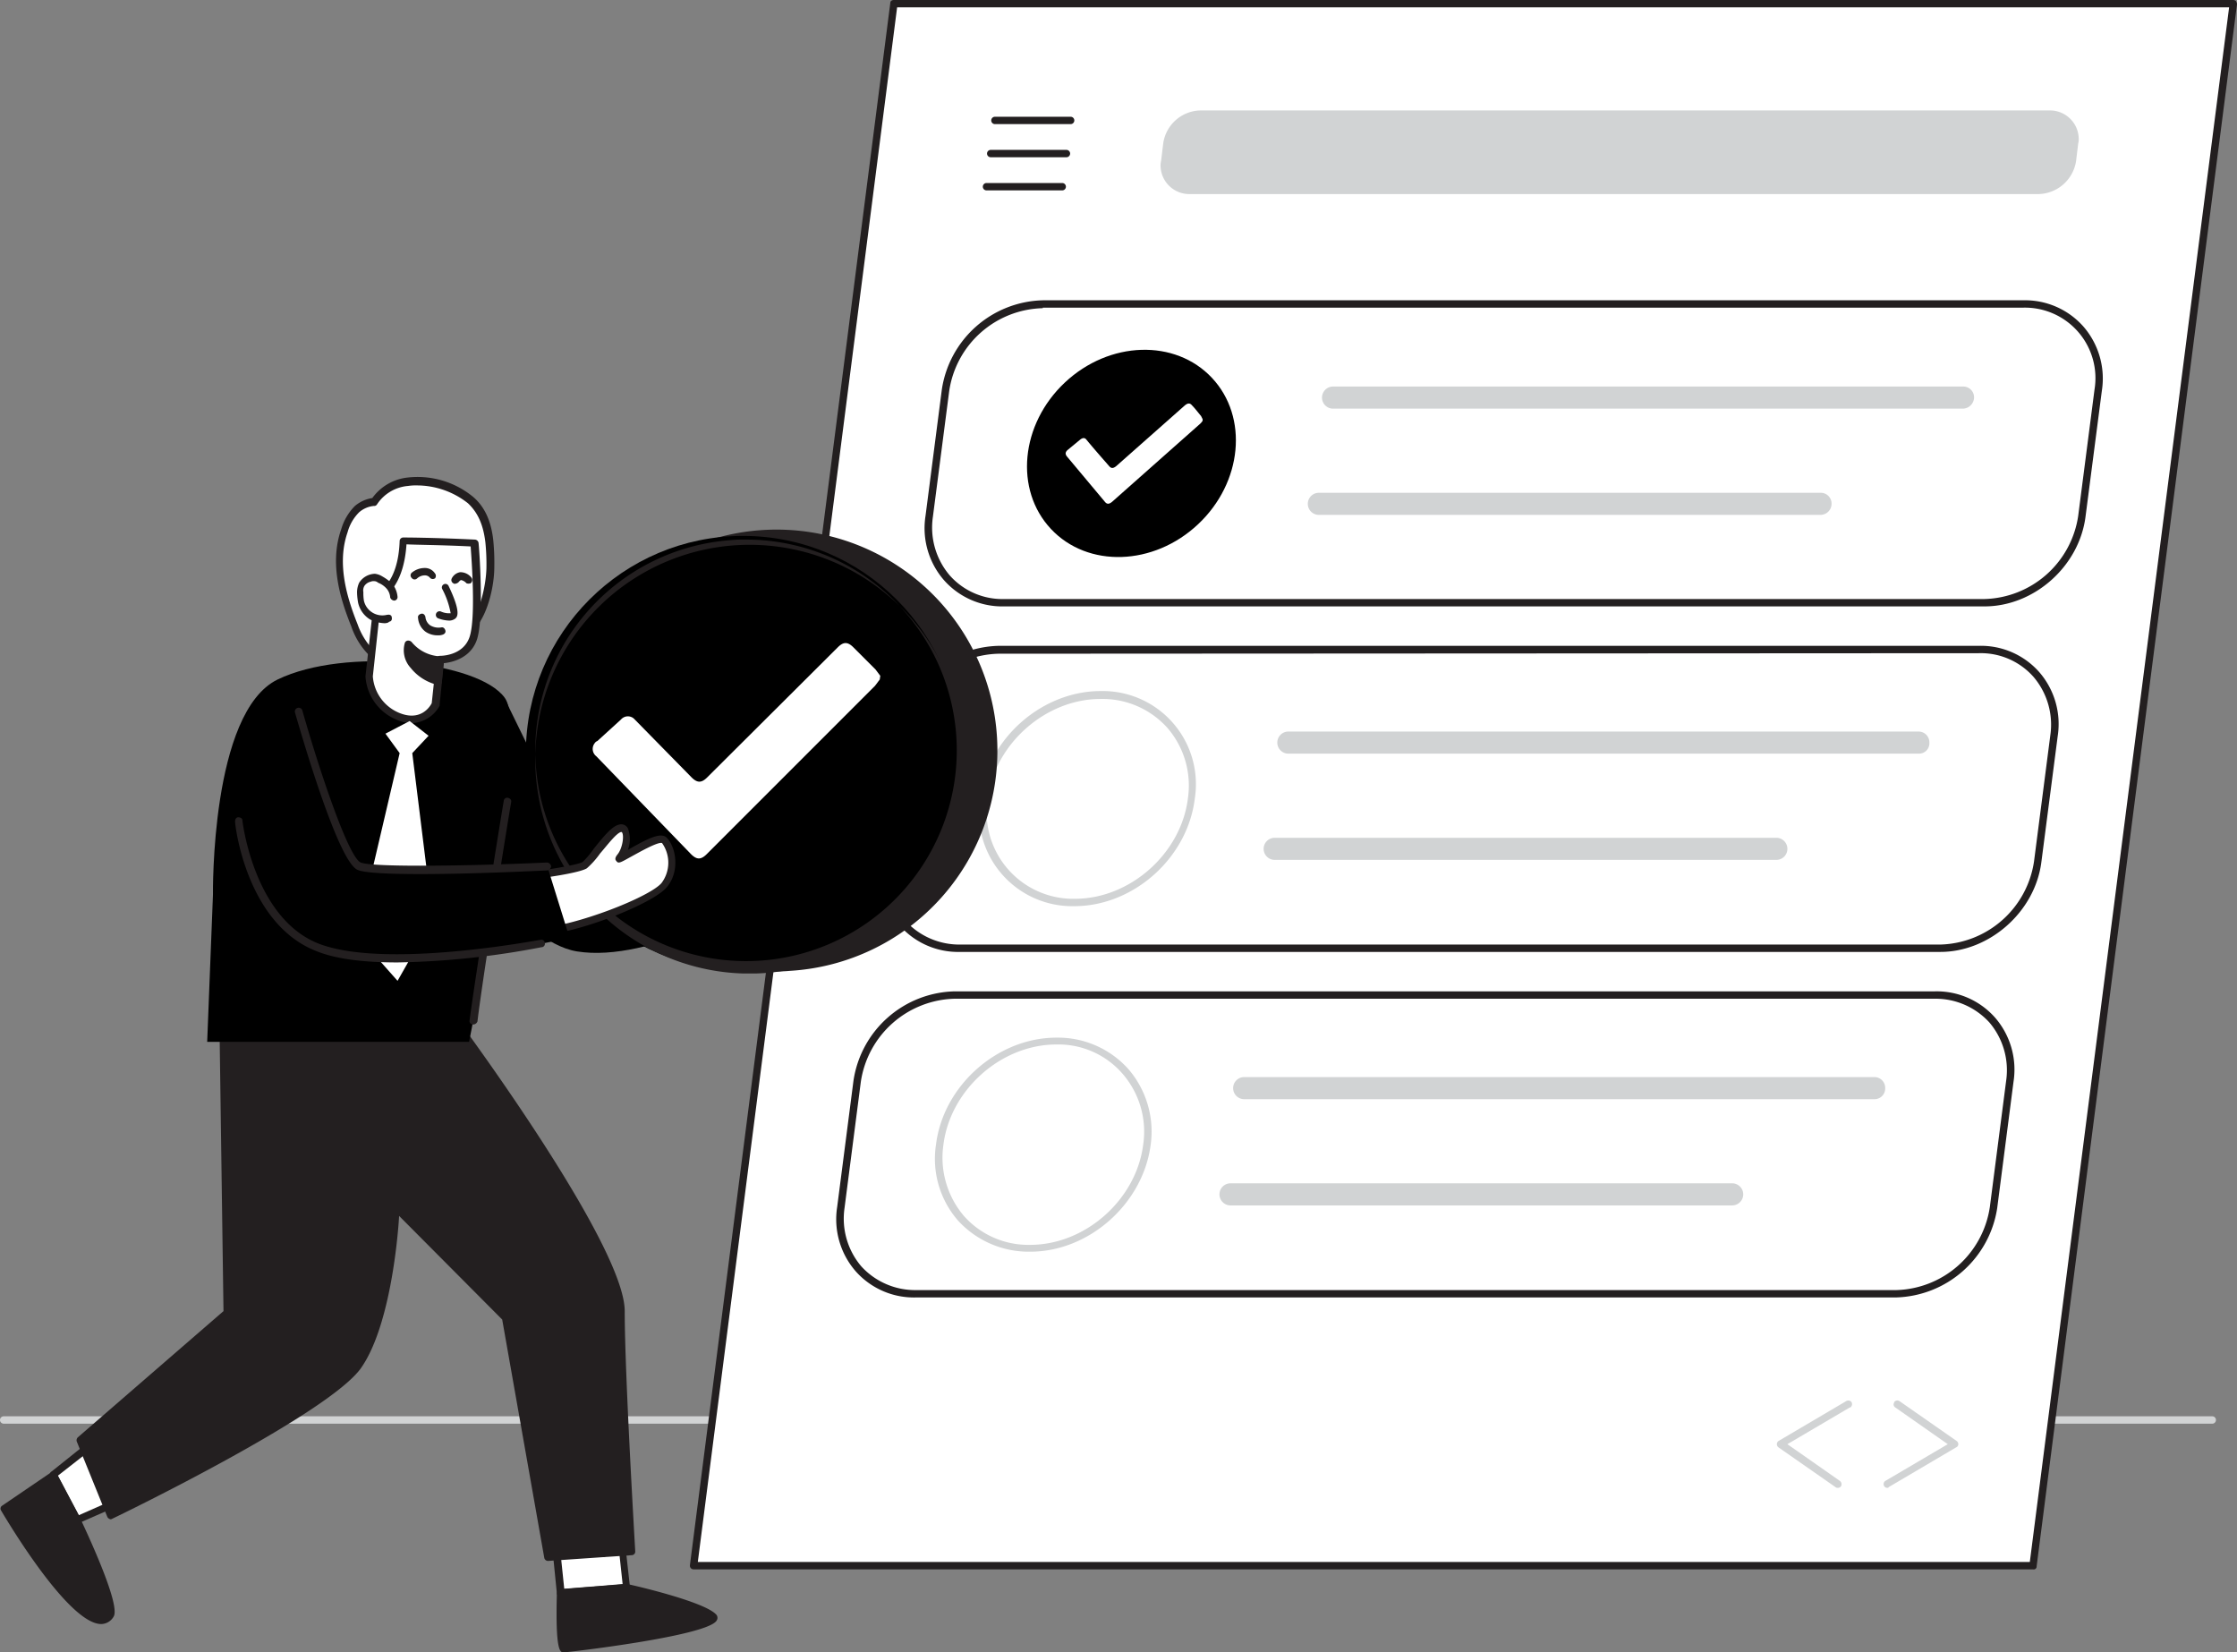 <svg xmlns="http://www.w3.org/2000/svg" width="425.4" height="314.2" viewBox="0 0 425.4 314.2">
  <rect x="0" y="0" width="425.4" height="314.2" fill="#808080" stroke="none"/>
  <g id="completed-task" transform="translate(-37.3 -92.9)">
    <path id="Floor_completed-task-31" d="M458,363.6H38a.7.7,0,0,1,0-1.4H458a.7.7,0,1,1,0,1.4Z" fill="#d1d3d4"/>
    <g id="Task_List_completed-task-31">
      <path id="Path_1" data-name="Path 1" d="M423.9,390.6H169.2l38.1-297H462Z" fill="#fff"/>
      <path id="Path_2" data-name="Path 2" d="M423.9,391.3H169.2a.684.684,0,0,1-.7-.7v-.1l38.1-297c0-.4.3-.6.7-.6H462a.764.764,0,0,1,.5.2,1.421,1.421,0,0,1,.2.6l-38.1,297A.563.563,0,0,1,423.9,391.3ZM170,389.9H423.3L461.2,94.3H207.9Z" fill="#231f20"/>
      <path id="Path_3" data-name="Path 3" d="M425,129.8H263.6a5.464,5.464,0,0,1-5.6-5.3,3.4,3.4,0,0,1,.1-1l.4-3.3a7.3,7.3,0,0,1,7.1-6.3H427a5.464,5.464,0,0,1,5.6,5.3,3.4,3.4,0,0,1-.1,1l-.4,3.3A7.391,7.391,0,0,1,425,129.8Z" fill="#d1d3d4"/>
      <path id="Path_4" data-name="Path 4" d="M240.9,116.5H226.5a.7.7,0,1,1,0-1.4h14.4a.7.7,0,0,1,0,1.4Z" fill="#231f20"/>
      <path id="Path_5" data-name="Path 5" d="M240.1,122.8H225.7a.7.7,0,1,1,0-1.4h14.4a.7.7,0,1,1,0,1.4Z" fill="#231f20"/>
      <path id="Path_6" data-name="Path 6" d="M239.3,129.1H224.9a.7.7,0,1,1,0-1.4h14.4a.7.7,0,1,1,0,1.4Z" fill="#231f20"/>
      <path id="Path_7" data-name="Path 7" d="M414.7,207.6H228.3A14.1,14.1,0,0,1,214,191.2l3.1-23.9a19.167,19.167,0,0,1,18.5-16.4H422a14.1,14.1,0,0,1,14.3,16.4l-3.1,23.9A19.269,19.269,0,0,1,414.7,207.6Z" fill="#fff"/>
      <path id="Path_8" data-name="Path 8" d="M414.7,208.2H228.3a14.8,14.8,0,0,1-11.5-5,15.073,15.073,0,0,1-3.5-12.2l3.1-24a19.913,19.913,0,0,1,19.2-17H422a14.8,14.8,0,0,1,11.5,5,15.073,15.073,0,0,1,3.5,12.2l-3.1,23.9C432.7,200.6,424.1,208.2,414.7,208.2ZM235.6,151.5a18.431,18.431,0,0,0-17.8,15.8l-3.1,23.9a14.005,14.005,0,0,0,3.2,11.1,13.364,13.364,0,0,0,10.4,4.5H414.7A18.512,18.512,0,0,0,432.5,191l3.1-24A13.407,13.407,0,0,0,422,151.4H235.6Z" fill="#231f20"/>
      <ellipse id="Ellipse_1" data-name="Ellipse 1" cx="21" cy="18.5" rx="21" ry="18.5" transform="matrix(0.729, -0.684, 0.684, 0.729, 224.499, 179.99)"/>
      <path id="Path_9" data-name="Path 9" d="M266,172.9a2.652,2.652,0,0,1-.5.6l-16.7,14.8c-.6.5-1,.5-1.4,0l-7.2-8.6c-.4-.5-.3-.9.2-1.3l2.3-1.9q.75-.6,1.2,0c1.4,1.7,2.9,3.4,4.3,5,.4.5.8.5,1.4,0l13-11.5c.6-.5,1-.5,1.4,0,.6.6,1.1,1.3,1.7,2l.3.6Z" fill="#fff"/>
      <path id="Path_10" data-name="Path 10" d="M410.6,170.6H290.8a2.1,2.1,0,1,1,0-4.2H410.6a2.051,2.051,0,0,1,2.1,2.1,2.182,2.182,0,0,1-2.1,2.1Z" fill="#d1d3d4"/>
      <path id="Path_11" data-name="Path 11" d="M383.5,190.8H288.1a2.1,2.1,0,1,1,0-4.2h95.4a2.051,2.051,0,0,1,2.1,2.1A2.112,2.112,0,0,1,383.5,190.8Z" fill="#d1d3d4"/>
      <path id="Path_12" data-name="Path 12" d="M406.3,273.2H219.9c-9.1,0-15.5-7.3-14.3-16.4l3.1-24a19.258,19.258,0,0,1,18.5-16.4H413.6c9.1,0,15.5,7.3,14.3,16.4l-3.1,24A19.167,19.167,0,0,1,406.3,273.2Z" fill="#fff"/>
      <path id="Path_13" data-name="Path 13" d="M406.3,273.9H219.9a14.8,14.8,0,0,1-11.5-5,15.073,15.073,0,0,1-3.5-12.2l3.1-24a19.913,19.913,0,0,1,19.2-17H413.6a14.8,14.8,0,0,1,11.5,5,15.073,15.073,0,0,1,3.5,12.2l-3.1,23.9C424.3,266.3,415.6,273.9,406.3,273.9ZM227.2,217.2A18.431,18.431,0,0,0,209.4,233l-3.1,24a13.679,13.679,0,0,0,3.2,11,13.858,13.858,0,0,0,10.4,4.5H406.3a18.512,18.512,0,0,0,17.8-15.8l3.1-24a14.005,14.005,0,0,0-3.2-11.1,13.364,13.364,0,0,0-10.4-4.5Z" fill="#231f20"/>
      <path id="Path_14" data-name="Path 14" d="M241.6,265.2a17.735,17.735,0,0,1-17.9-20.6c1.4-11.2,11.7-20.3,22.9-20.3a17.713,17.713,0,0,1,17.9,20.5h0C263.1,256.1,252.8,265.2,241.6,265.2Zm5-39.4c-10.5,0-20.2,8.6-21.5,19.1a16.468,16.468,0,0,0,16.6,18.9c10.5,0,20.2-8.6,21.5-19.1h0a16.782,16.782,0,0,0-3.9-13.4,16.594,16.594,0,0,0-12.7-5.5Z" fill="#d1d3d4"/>
      <path id="Path_15" data-name="Path 15" d="M257.6,238.6a2.652,2.652,0,0,1-.5.6L240.4,254c-.6.5-1,.5-1.4,0l-7.2-8.6c-.4-.5-.3-.9.2-1.3l2.3-1.9q.75-.6,1.2,0l4.3,5c.4.5.8.5,1.4,0l13-11.5c.6-.5.9-.5,1.4,0,.6.7,1.1,1.3,1.7,2l.3.6Z" fill="#fff"/>
      <path id="Path_16" data-name="Path 16" d="M402.2,236.2H282.3a2.1,2.1,0,0,1,0-4.2H402.1a2.051,2.051,0,0,1,2.1,2.1A1.97,1.97,0,0,1,402.2,236.2Z" fill="#d1d3d4"/>
      <path id="Path_17" data-name="Path 17" d="M375.1,256.4H279.7a2.1,2.1,0,0,1,0-4.2h95.4a2.1,2.1,0,1,1,0,4.2Z" fill="#d1d3d4"/>
      <path id="Path_18" data-name="Path 18" d="M397.8,338.9H211.5a14.1,14.1,0,0,1-14.3-16.4l3.1-24a19.258,19.258,0,0,1,18.5-16.4H405.2a14.1,14.1,0,0,1,14.3,16.4l-3.1,24A19.28,19.28,0,0,1,397.8,338.9Z" fill="#fff"/>
      <path id="Path_19" data-name="Path 19" d="M397.8,339.6H211.5a14.8,14.8,0,0,1-11.5-5,15.073,15.073,0,0,1-3.5-12.2l3.1-24a19.913,19.913,0,0,1,19.2-17H405.2a14.8,14.8,0,0,1,11.5,5,15.073,15.073,0,0,1,3.5,12.2l-3.1,24A20.016,20.016,0,0,1,397.8,339.6Zm-179-56.8A18.512,18.512,0,0,0,201,298.6l-3.1,24a14.005,14.005,0,0,0,3.2,11.1,13.858,13.858,0,0,0,10.4,4.5H397.9a18.512,18.512,0,0,0,17.8-15.8l3.1-24a14.005,14.005,0,0,0-3.2-11.1,13.858,13.858,0,0,0-10.4-4.5Z" fill="#231f20"/>
      <path id="Path_20" data-name="Path 20" d="M233.2,330.9a18.231,18.231,0,0,1-13.7-5.9,17.853,17.853,0,0,1-4.2-14.5c1.4-11.2,11.7-20.3,22.9-20.3a17.972,17.972,0,0,1,13.7,6,18.21,18.21,0,0,1,4.2,14.5h0C254.6,321.8,244.4,330.9,233.2,330.9Zm5-39.4c-10.5,0-20.2,8.6-21.5,19.1a17.109,17.109,0,0,0,3.9,13.5,16.385,16.385,0,0,0,12.6,5.5c10.5,0,20.2-8.6,21.5-19.1h0a16.782,16.782,0,0,0-3.9-13.4A16.146,16.146,0,0,0,238.2,291.5Z" fill="#d1d3d4"/>
      <path id="Path_21" data-name="Path 21" d="M249.1,304.2a2.652,2.652,0,0,1-.5.6l-16.7,14.8c-.6.5-1,.5-1.4,0l-7.2-8.6c-.4-.5-.3-.9.2-1.3l2.3-1.9q.75-.6,1.2,0l4.3,5c.4.5.8.5,1.4,0l13-11.5c.6-.5,1-.5,1.4,0,.6.6,1.1,1.3,1.7,2a2.186,2.186,0,0,0,.3.5Z" fill="#fff"/>
      <path id="Path_22" data-name="Path 22" d="M393.8,301.9H273.9a2.1,2.1,0,1,1,0-4.2H393.7a2.051,2.051,0,0,1,2.1,2.1A2.03,2.03,0,0,1,393.8,301.9Z" fill="#d1d3d4"/>
      <path id="Path_23" data-name="Path 23" d="M366.7,322.1H271.3a2.1,2.1,0,0,1,0-4.2h95.4a2.1,2.1,0,1,1,0,4.2Z" fill="#d1d3d4"/>
      <path id="Path_24" data-name="Path 24" d="M386.8,375.8a.6.6,0,0,1-.4-.1l-10.9-7.6a.75.75,0,0,1,0-1.2l12.9-7.6a.775.775,0,0,1,1,.2h0a.8.8,0,0,1-.2,1h-.1l-11.9,7,10,7a.776.776,0,0,1,.2,1h0A.713.713,0,0,1,386.8,375.8Z" fill="#d1d3d4"/>
      <path id="Path_25" data-name="Path 25" d="M396.2,375.8a.684.684,0,0,1-.7-.7.713.713,0,0,1,.3-.6l11.9-7-10-7a.651.651,0,0,1-.2-.9v-.1a.752.752,0,0,1,1-.2h0l10.9,7.6a.713.713,0,0,1,.3.6.622.622,0,0,1-.4.6l-12.9,7.6C396.5,375.7,396.4,375.8,396.2,375.8Z" fill="#d1d3d4"/>
    </g>
    <g id="Character_completed-task-31">
      <path id="Path_26" data-name="Path 26" d="M123.7,251.1s11.8,20.8,23.3,22.7c14.1,2.3,34.8-10.1,34.8-10.1l-11.7-11.4-23.9-.1-13-26.6Z"/>
      <path id="Path_27" data-name="Path 27" d="M143.1,386.8l.8,9,12.5-1L155.2,384Z" fill="#fff"/>
      <path id="Path_28" data-name="Path 28" d="M143.9,396.5a.669.669,0,0,1-.7-.6l-.9-9a.792.792,0,0,1,.5-.8l12.2-2.8a1.268,1.268,0,0,1,.6.1.55.55,0,0,1,.3.5l1.2,10.8c0,.2,0,.4-.2.5a.764.764,0,0,1-.5.2l-12.5,1.1Zm-.1-9.2.8,7.7,11.1-.9-1-9.3Z" fill="#231f20"/>
      <path id="Path_29" data-name="Path 29" d="M55.5,366.9l-8.1,6.4,4.6,8.6,8-3.5Z" fill="#fff"/>
      <path id="Path_30" data-name="Path 30" d="M52,382.6a.548.548,0,0,1-.6-.4l-4.5-8.6a.651.651,0,0,1,.2-.9l8-6.4a.661.661,0,0,1,.6-.1,1,1,0,0,1,.5.4l4.5,11.5a.7.7,0,0,1-.4.9l-8,3.5A.367.367,0,0,1,52,382.6Zm-3.7-9.1,4,7.5,6.8-3-3.9-9.9Z" fill="#231f20"/>
      <path id="Path_31" data-name="Path 31" d="M79.6,285.4l.8,57.3L52.5,366.9l5.8,14.3s40.8-19.6,47.1-28.4,7.3-30.2,7.3-30.2l20.9,21,8,45.5,15.9-.9s-2-33.4-2-45.8-31.6-55-31.6-55Z" fill="#231f20"/>
      <path id="Path_32" data-name="Path 32" d="M141.5,389.7a.73.73,0,0,1-.7-.6l-8-45.3-19.6-19.7c-.3,5.1-1.9,21.4-7.3,29-6.4,8.8-45.6,27.8-47.3,28.6a.446.446,0,0,1-.5,0,.781.781,0,0,1-.4-.4L51.9,367a.778.778,0,0,1,.2-.8l27.7-24-.8-57a.684.684,0,0,1,.7-.7l44.2,2a.55.55,0,0,1,.5.3c1.3,1.8,31.7,42.9,31.7,55.4,0,12.2,2,45.4,2,45.7a.669.669,0,0,1-.6.7h0l-16,1.1Zm-28.9-67.8a.764.764,0,0,1,.5.2L134,343a.52.52,0,0,1,.2.4l7.9,44.9,14.6-.8c-.3-4.9-2-33.8-2-45.1,0-11.5-28.6-50.7-31.2-54.3l-43.2-1.9.8,56.5a.764.764,0,0,1-.2.5L53.3,367.1l5.3,13.1c5.3-2.6,40.4-19.9,46.1-27.9,6.2-8.6,7.2-29.6,7.2-29.8a.675.675,0,0,1,.4-.6Z" fill="#231f20"/>
      <path id="Path_33" data-name="Path 33" d="M76.7,291l1.1-28s-.5-34.7,12.3-40.9,38.2-3.5,43.2,3.5-6.8,65.4-6.8,65.4Z"/>
      <path id="Path_34" data-name="Path 34" d="M130.3,195.9a11.52,11.52,0,0,0-3.5-7.8c-4.5-4.1-14.6-5.7-18.3.4a5.922,5.922,0,0,0-3.3,1.3,8.941,8.941,0,0,0-2.4,4.1c-2.1,5.9-.4,12.2,1.9,18a14.64,14.64,0,0,0,3.2,5.2c3.5,3.3,8.4,1.5,12.3-.2a17.511,17.511,0,0,0,6.9-4.9c2.2-2.7,3.3-7.7,3.3-11.1A42.14,42.14,0,0,0,130.3,195.9Z" fill="#fff"/>
      <path id="Path_35" data-name="Path 35" d="M112.8,219.6a7.009,7.009,0,0,1-5.3-2.1,14.178,14.178,0,0,1-3.4-5.5c-2.1-5.2-4.2-12-1.9-18.5a10.319,10.319,0,0,1,2.6-4.4,6.659,6.659,0,0,1,3.3-1.5,9.537,9.537,0,0,1,6.7-3.9,16.648,16.648,0,0,1,12.5,3.7c2.2,1.9,3.4,4.6,3.8,8.2h0a43.488,43.488,0,0,1,.2,5.1c0,3.6-1.2,8.8-3.5,11.5a18.984,18.984,0,0,1-7.1,5.1A18.658,18.658,0,0,1,112.8,219.6Zm3.8-34.4a9.7,9.7,0,0,0-1.7.1,7.832,7.832,0,0,0-5.9,3.5.6.6,0,0,1-.6.3,5.025,5.025,0,0,0-2.8,1.2,8.489,8.489,0,0,0-2.2,3.8c-2.1,6-.1,12.5,1.9,17.5a13.6,13.6,0,0,0,3.1,5c3.1,2.9,7.4,1.5,11.6-.3a17.05,17.05,0,0,0,6.6-4.7c2-2.5,3.1-7.3,3.2-10.6a41.8,41.8,0,0,0-.2-5h0c-.4-3.3-1.4-5.6-3.3-7.4A15.693,15.693,0,0,0,116.6,185.2Z" fill="#231f20"/>
      <path id="Path_36" data-name="Path 36" d="M120.9,218.3l-.9,8.5s-2,4.5-7.2,2.2a8.784,8.784,0,0,1-5.3-7.6l1.7-15.2s4.4-1.5,4.8-10.5c0,0,5.3,0,13.6.4,0,0,1.1,14-.2,18.1S120.9,218.3,120.9,218.3Z" fill="#fff"/>
      <path id="Path_37" data-name="Path 37" d="M115.6,230.4a7.751,7.751,0,0,1-3-.7,9.559,9.559,0,0,1-5.8-8.2l1.7-15.3a.634.634,0,0,1,.5-.6s4-1.5,4.3-9.8a.684.684,0,0,1,.7-.7h0s5.4,0,13.6.4a.749.749,0,0,1,.7.6c.1.6,1.1,14.2-.3,18.4-1.1,3.3-4.3,4.3-6.3,4.5l-.8,7.9v.2A6.332,6.332,0,0,1,115.6,230.4Zm-5.8-23.7-1.6,14.8a8.143,8.143,0,0,0,4.9,6.9c4.2,1.8,6-1.2,6.3-1.8l.9-8.4c0-.4.3-.6.7-.6.2,0,4.4,0,5.6-3.6s.4-14.5.2-17.2c-6.2-.3-10.6-.3-12.2-.4-.5,7.4-3.6,9.7-4.8,10.3Zm10.3,20.1Z" fill="#231f20"/>
      <path id="Path_38" data-name="Path 38" d="M112.4,206.5a3.981,3.981,0,0,0-.9-2.1,5.936,5.936,0,0,0-1.8-1.3,2.1,2.1,0,0,0-1.1-.4,1.949,1.949,0,0,0-.8.1,3.553,3.553,0,0,0-1.6,1.1,2.877,2.877,0,0,0-.3,1.6,9.15,9.15,0,0,0,.1,1.7,4.447,4.447,0,0,0,5.3,3.3h.1" fill="#fff"/>
      <path id="Path_39" data-name="Path 39" d="M110.4,211.4a6.766,6.766,0,0,1-2.7-.7,4.991,4.991,0,0,1-2.3-3.2,12.253,12.253,0,0,1-.2-1.9,4.333,4.333,0,0,1,.4-1.9,3.674,3.674,0,0,1,3-1.7,3.36,3.36,0,0,1,1.4.5,9.351,9.351,0,0,1,1.9,1.4,4.589,4.589,0,0,1,1,2.5.669.669,0,0,1-.6.7h0a.871.871,0,0,1-.8-.6,2.837,2.837,0,0,0-.7-1.7,4.188,4.188,0,0,0-1.6-1.1,1.136,1.136,0,0,0-.8-.3,1.268,1.268,0,0,0-.6.1,1.991,1.991,0,0,0-1.2.8,1.721,1.721,0,0,0-.2,1.2,9.151,9.151,0,0,0,.1,1.6,3.594,3.594,0,0,0,4.4,2.7h.1c.4-.1.8.1.8.5.1.4-.1.8-.5.8h0C111.2,211.3,110.8,211.4,110.4,211.4Z" fill="#231f20"/>
      <path id="Path_40" data-name="Path 40" d="M120.5,222.4a9.5,9.5,0,0,1-4.6-3,4.353,4.353,0,0,1-1-4.1,8.338,8.338,0,0,0,6,3Z" fill="#231f20"/>
      <path id="Path_41" data-name="Path 41" d="M120.5,223.1h-.1a9.254,9.254,0,0,1-5-3.2,4.956,4.956,0,0,1-1.1-4.8.675.675,0,0,1,.6-.4.908.908,0,0,1,.7.3,7.468,7.468,0,0,0,5.4,2.7.764.764,0,0,1,.5.2,1.072,1.072,0,0,1,.2.6l-.4,4.1a.55.55,0,0,1-.3.5C120.8,223,120.7,223.1,120.5,223.1Zm-5.1-6.2a4.117,4.117,0,0,0,1,2.1,10.718,10.718,0,0,0,3.5,2.5l.2-2.5a8.722,8.722,0,0,1-4.7-2.1Z" fill="#231f20"/>
      <path id="Path_42" data-name="Path 42" d="M122.7,210.9a6.465,6.465,0,0,1-2-.4.7.7,0,1,1,.5-1.3h0a3.8,3.8,0,0,0,1.8.3,15.747,15.747,0,0,0-1.6-4.6.659.659,0,0,1,.3-.9h0a.659.659,0,0,1,.9.3c2.5,5.2,1.6,5.9,1.3,6.2A1.9,1.9,0,0,1,122.7,210.9Z" fill="#231f20"/>
      <path id="Path_43" data-name="Path 43" d="M120.6,213.7a3.986,3.986,0,0,1-2.4-.7,3.564,3.564,0,0,1-1.4-2.6c-.1-.4.2-.7.6-.8h0c.4-.1.7.2.8.6a2.2,2.2,0,0,0,.9,1.6,3.083,3.083,0,0,0,2.1.4c.4-.1.7.2.8.6s-.2.7-.6.8h0A2.2,2.2,0,0,1,120.6,213.7Z" fill="#231f20"/>
      <path id="Path_44" data-name="Path 44" d="M119.6,203a.764.764,0,0,1-.5-.2,1.231,1.231,0,0,0-1-.5,2.2,2.2,0,0,0-1.5.6.675.675,0,0,1-1-.1.668.668,0,0,1,0-1h0a3.84,3.84,0,0,1,2.5-.9,2.276,2.276,0,0,1,1.9,1,.76.76,0,0,1,0,1h0C119.9,202.9,119.8,203,119.6,203Z" fill="#231f20"/>
      <path id="Path_45" data-name="Path 45" d="M123.8,203.9a.367.367,0,0,1-.3-.1.687.687,0,0,1-.3-.9,2.2,2.2,0,0,1,1.6-1.2,2.656,2.656,0,0,1,2.2,1.1.775.775,0,0,1-.2,1,1.1,1.1,0,0,1-.8,0,1.828,1.828,0,0,0-1-.6c-.2,0-.5.4-.5.4A1.143,1.143,0,0,1,123.8,203.9Z" fill="#231f20"/>
      <path id="Path_46" data-name="Path 46" d="M115.2,230l-4.6,2.4,2.7,3.7-8.1,34.6,7.7,8.7,6.7-11.8-3.9-31.5,3.1-3.3Z" fill="#fff"/>
      <path id="Path_47" data-name="Path 47" d="M47.4,373.3,38,379.7s16,27.1,20.4,20.1c1.2-1.9-6.5-17.9-6.5-17.9Z" fill="#231f20"/>
      <path id="Path_48" data-name="Path 48" d="M56.5,401.7h0c-6.2-.1-17.7-19.4-19-21.6a.651.651,0,0,1,.2-.9l9.4-6.4a.775.775,0,0,1,1,.2v.1l4.5,8.6c2.3,4.9,7.6,16.6,6.3,18.6A2.775,2.775,0,0,1,56.5,401.7ZM39,379.9c3.7,6.1,13.1,20.3,17.5,20.4a1.6,1.6,0,0,0,1.4-.8c.5-1.2-3-9.9-6.5-17.2l-4.2-7.9Z" fill="#231f20"/>
      <path id="Path_49" data-name="Path 49" d="M143.8,395.8s-.3,10.5.7,10.6,30.6-3.9,28.4-6.1-16.4-5.5-16.4-5.5Z" fill="#231f20"/>
      <path id="Path_50" data-name="Path 50" d="M144.4,407.1h0c-.6-.1-1.5-.3-1.2-11.3a.749.749,0,0,1,.6-.7l12.6-1h.2c1.5.3,14.4,3.3,16.8,5.7a.925.925,0,0,1,.2,1.2C172,404,145,407.1,144.4,407.1Zm.5-1.2Zm-.4-9.5a56.021,56.021,0,0,0,.3,9.3c3.3-.1,24.5-3.4,27.3-5.2-2.1-1.5-10.4-3.8-15.7-5Z" fill="#231f20"/>
      <path id="Path_51" data-name="Path 51" d="M127.3,287.7h0a.66.66,0,0,1-.7-.8h0c1.1-8.5,6.4-41.4,6.5-41.7a.641.641,0,0,1,.8-.6c.4.1.7.4.6.8v.1c-.1.3-5.4,33.1-6.4,41.6A.871.871,0,0,1,127.3,287.7Z" fill="#231f20"/>
      <circle id="Ellipse_2" data-name="Ellipse 2" cx="41.3" cy="41.3" r="41.3" transform="translate(143.7 194.4)" fill="#231f20"/>
      <path id="Path_52" data-name="Path 52" d="M185,277.6a42,42,0,1,1,41.9-44.4h0a41.942,41.942,0,0,1-39.4,44.3A21.749,21.749,0,0,1,185,277.6Zm.1-82.5a19.267,19.267,0,0,0-2.4.1,40.571,40.571,0,1,0,42.9,38.1h0a40.7,40.7,0,0,0-40.5-38.2Z" fill="#231f20"/>
      <circle id="Ellipse_3" data-name="Ellipse 3" cx="41.3" cy="41.3" r="41.3" transform="translate(137.3 194.8)"/>
      <path id="Path_53" data-name="Path 53" d="M178.6,278a40.764,40.764,0,1,1,2.5,0Zm.1-82.5a19.267,19.267,0,0,0-2.4.1,40.076,40.076,0,1,0,2.4-.1Z" fill="#231f20"/>
      <path id="Path_54" data-name="Path 54" d="M204.6,222.1l-.9,1.2-32,32c-1.1,1.1-1.9,1.1-3,0l-18-18.6a1.76,1.76,0,0,1-.3-2.5,1,1,0,0,1,.5-.4l4.5-4.1a1.727,1.727,0,0,1,2.4-.2l.3.3,10.7,10.9c1.1,1.1,1.9,1.1,3,0L196.6,216c1.1-1.1,1.9-1.1,3,0l4.2,4.2.9,1.2Z" fill="#fff"/>
      <path id="Path_55" data-name="Path 55" d="M138.8,259.4s8.4-1.1,9.7-1.9,4.8-6.6,6.7-7,1.5,3.8,0,5.5,7.1-4.6,8.5-3.2a7.05,7.05,0,0,1,0,8.5c-2.4,2.9-16.6,8.5-24,8.9" fill="#fff"/>
      <path id="Path_56" data-name="Path 56" d="M139.6,270.8a.7.7,0,0,1,0-1.4h0c7.1-.4,21.2-5.9,23.5-8.6a6.452,6.452,0,0,0,.1-7.6c-.8-.3-4.6,1.9-5.9,2.6-2,1.1-2.4,1.4-2.8.8-.3-.3-.2-.7.2-1.2,1-1.2,1.3-3.6.9-4.2,0-.1-.1-.1-.2-.1-.9.2-2.7,2.6-4,4.1a16.218,16.218,0,0,1-2.5,2.8c-1.4.9-8.6,1.9-10,2a.76.76,0,0,1-.8-.6c-.1-.4.2-.7.6-.8,3.4-.4,8.6-1.3,9.4-1.8a16.379,16.379,0,0,0,2.1-2.5c2-2.5,3.5-4.3,4.8-4.6a1.43,1.43,0,0,1,1.7.7,5.791,5.791,0,0,1,0,4.1c3.5-2,6.3-3.5,7.4-2.3,1.7,1.7,2.6,6.3,0,9.4s-16.8,8.8-24.5,9.2Z" fill="#231f20"/>
      <path id="Path_57" data-name="Path 57" d="M93,221.9s3.6,35.9,14,36.1c12.7.2,34.4-.3,34.4-.3l4.2,13.5s-33.6,8.1-47.8,1.9-15.2-30.3-15.2-30.3Z"/>
      <path id="Path_58" data-name="Path 58" d="M117.2,259.1c-5.7,0-10.6-.2-11.9-.8-3.7-1.6-10.5-25.1-11.9-29.9a.715.715,0,0,1,.5-.9h0a.715.715,0,0,1,.9.5h0c3,10.6,8.7,27.9,11.1,28.9s22.6.6,35.4,0a.849.849,0,0,1,.8.7h0a.849.849,0,0,1-.7.8C139.3,258.5,127,259.1,117.2,259.1Z" fill="#231f20"/>
      <path id="Path_59" data-name="Path 59" d="M112.9,275.9c-5.7,0-11.3-.5-15.3-2.1C84.2,268.7,82,249.9,82,249.1c0-.4.2-.8.6-.8s.8.2.8.6h0c0,.2,2.2,18.8,14.7,23.5,12.8,4.8,41.7-.8,42-.8a.641.641,0,0,1,.8.6h0a.641.641,0,0,1-.6.8h0A157.269,157.269,0,0,1,112.9,275.9Z" fill="#231f20"/>
    </g>
  </g>
</svg>
